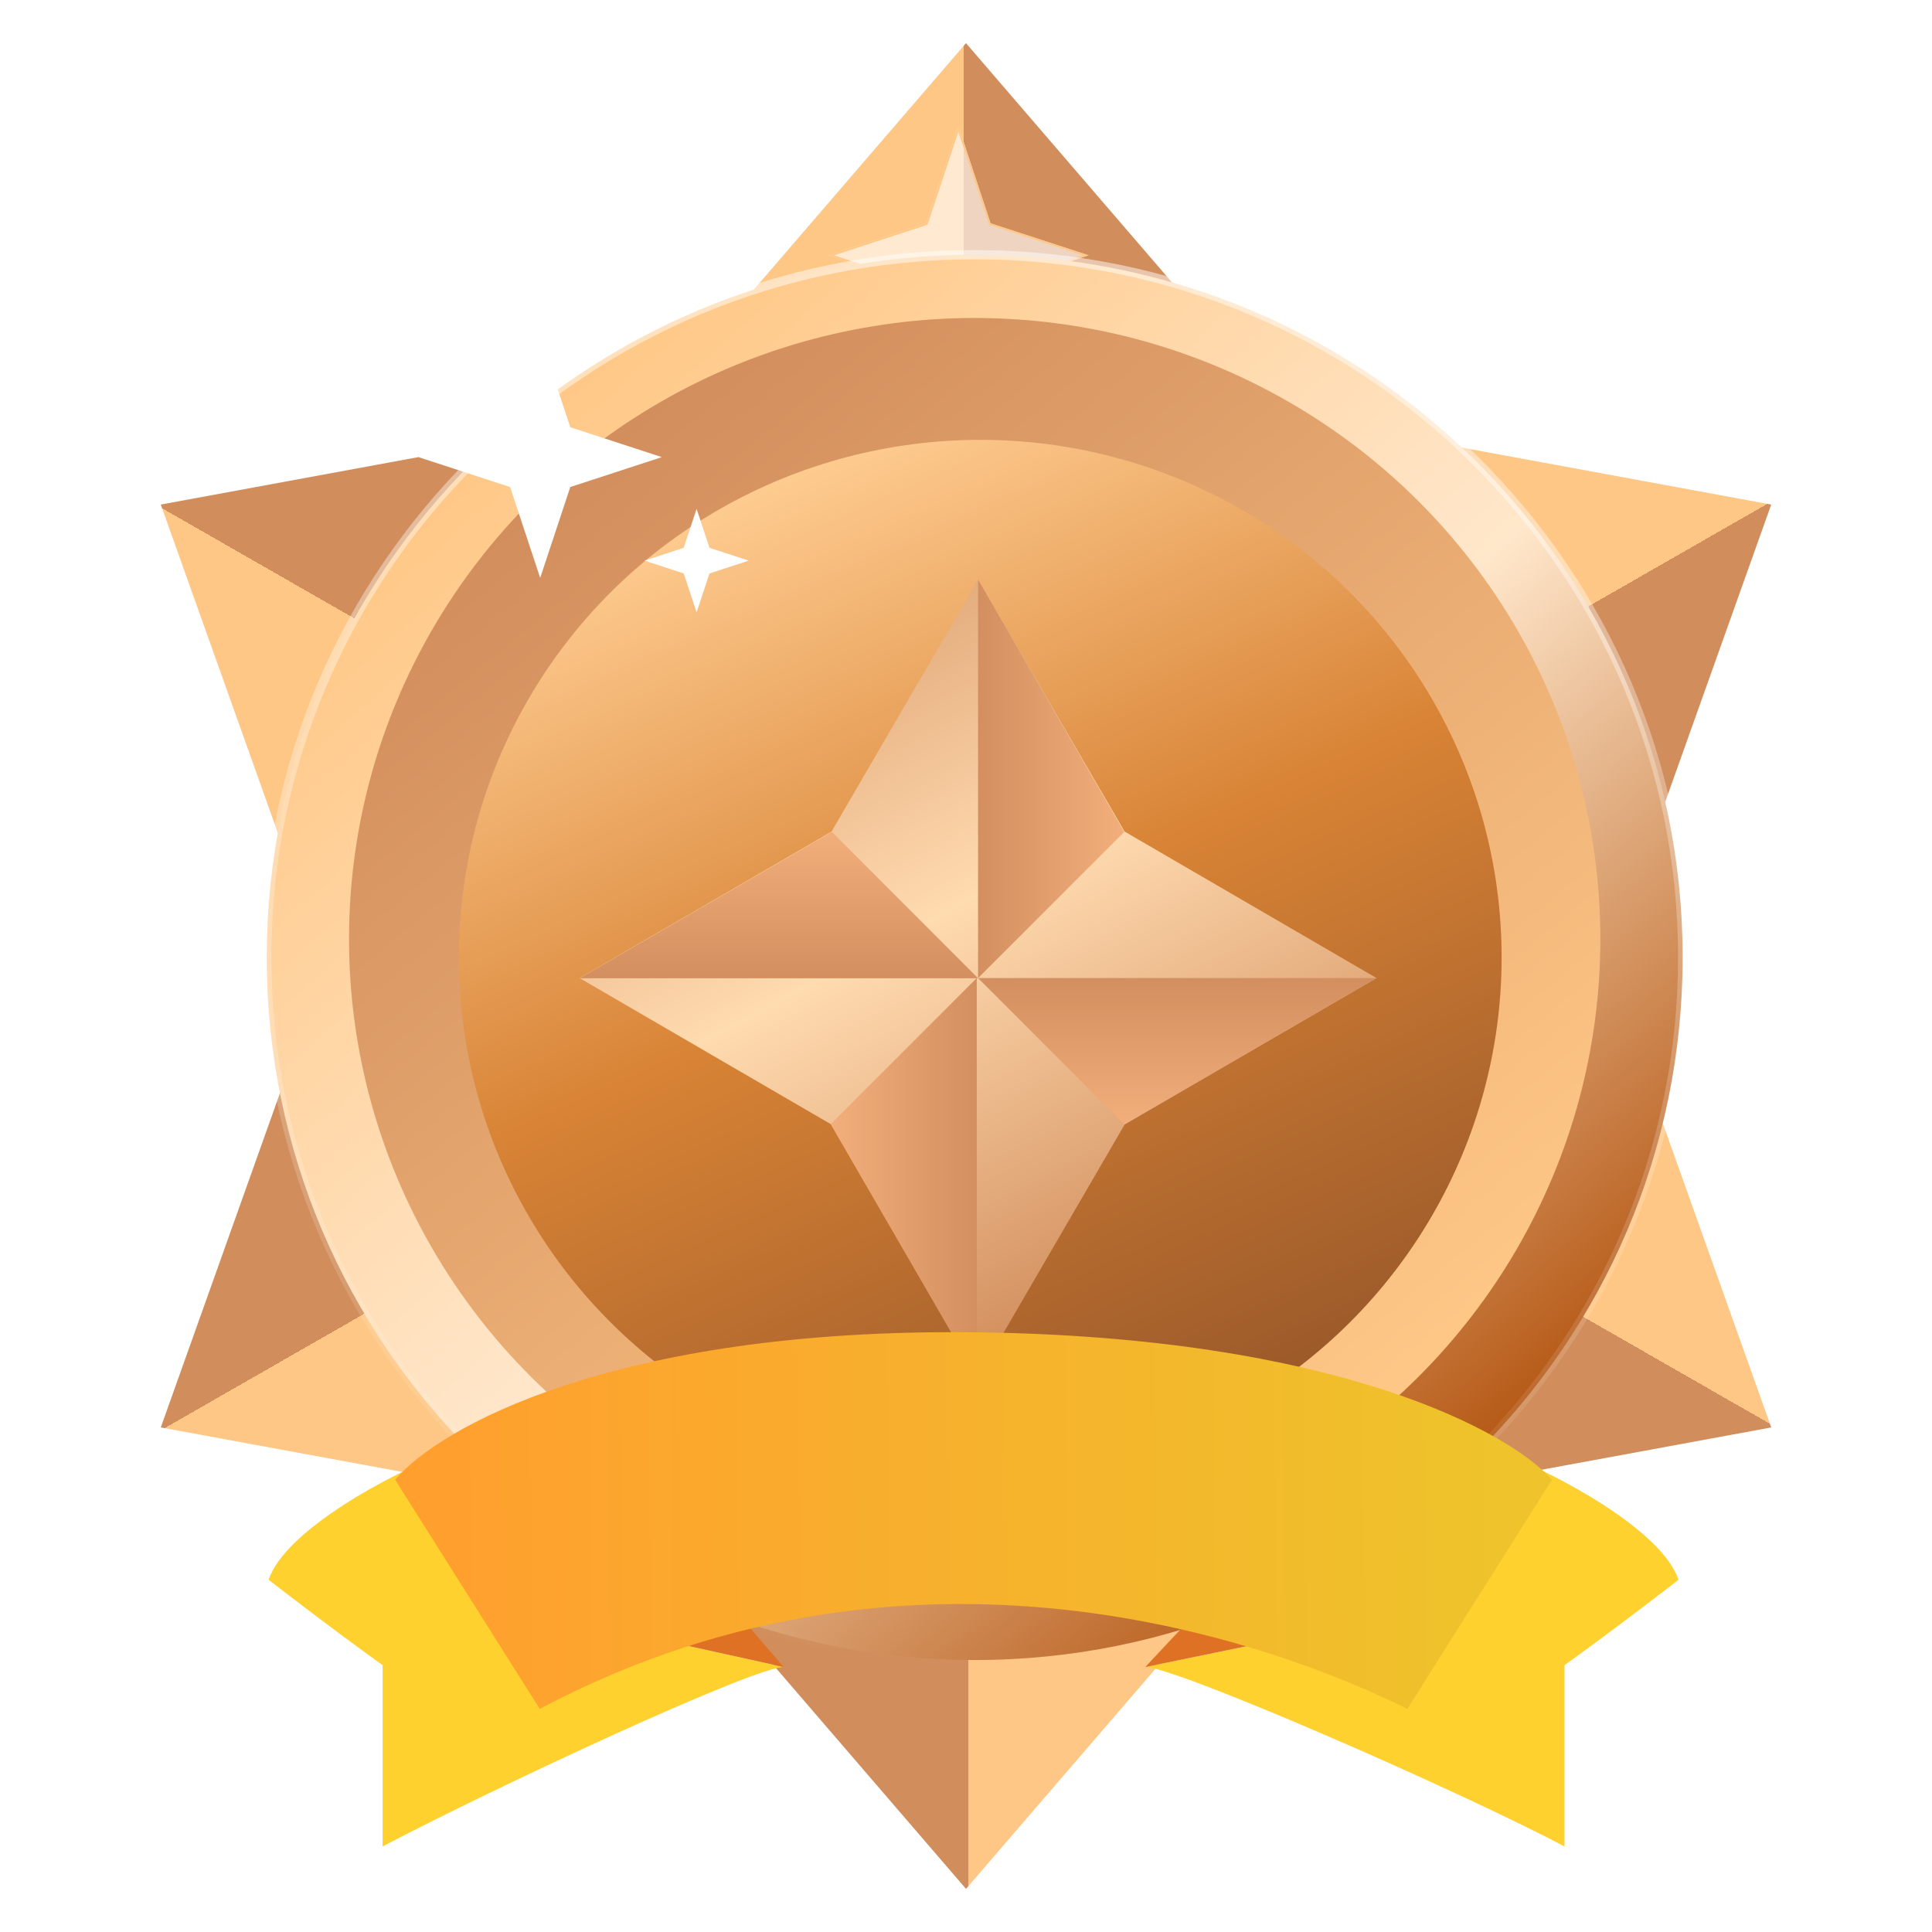 <svg width="100" height="100" viewBox="0 0 100 100" fill="none" xmlns="http://www.w3.org/2000/svg">
<path d="M49.999 2.232L64.412 18.974H35.587L49.999 2.232Z" fill="url(#paint0_linear_86834_1261)"/>
<path d="M50.001 97.768L35.588 81.026L64.413 81.026L50.001 97.768Z" fill="url(#paint1_linear_86834_1261)"/>
<g filter="url(#filter0_f_86834_1261)">
<path d="M49.604 6.519L51.274 11.558L56.351 13.215L51.274 14.872L49.604 19.911L47.934 14.872L42.857 13.215L47.934 11.558L49.604 6.519Z" fill="white" fill-opacity="0.62"/>
<path d="M49.604 6.67L51.228 11.573L51.236 11.595L51.259 11.603L56.197 13.215L51.259 14.827L51.236 14.835L51.228 14.857L49.604 19.76L47.979 14.857L47.972 14.835L47.949 14.827L43.011 13.215L47.949 11.603L47.972 11.595L47.979 11.573L49.604 6.67Z" stroke="#FFC886" stroke-width="0.095"/>
</g>
<path d="M91.679 73.884L69.866 77.902L84.278 53.125L91.679 73.884Z" fill="url(#paint2_linear_86834_1261)"/>
<path d="M8.321 26.116L30.134 22.098L15.722 46.875L8.321 26.116Z" fill="url(#paint3_linear_86834_1261)"/>
<path d="M91.678 26.116L84.278 46.875L69.865 22.098L91.678 26.116Z" fill="url(#paint4_linear_86834_1261)"/>
<path d="M8.322 73.884L15.722 53.125L30.135 77.901L8.322 73.884Z" fill="url(#paint5_linear_86834_1261)"/>
<path d="M13.904 81.769C14.742 79.227 20.187 76.269 23.212 75.143L27.938 83.5L40.567 86.285C38.994 86.285 25.601 92.52 19.803 95.571V86.189C16.922 84.119 13.904 81.769 13.904 81.769Z" fill="#FFD12E"/>
<path d="M86.877 81.769C86.039 79.227 80.594 76.269 77.569 75.143L72.844 83.5L59.278 86.285C60.851 86.285 75.18 92.52 80.978 95.571V86.189C83.859 84.119 86.877 81.769 86.877 81.769Z" fill="#FFD12E"/>
<path d="M34.954 79.786L40.567 86.286L27.937 83.5L34.954 79.786Z" fill="#DE7123"/>
<path d="M65.36 79.786L59.279 86.286L72.844 83.5L65.36 79.786Z" fill="#DE7123"/>
<path d="M87.094 49.553C87.094 69.638 70.689 85.923 50.45 85.923C30.21 85.923 13.806 69.638 13.806 49.553C13.806 29.469 30.21 13.184 50.45 13.184C70.689 13.184 87.094 29.469 87.094 49.553Z" fill="url(#paint6_linear_86834_1261)" stroke="url(#paint7_linear_86834_1261)" stroke-width="0.476"/>
<g filter="url(#filter1_i_86834_1261)">
<ellipse cx="50.45" cy="49.554" rx="32.384" ry="32.143" fill="url(#paint8_linear_86834_1261)"/>
</g>
<g filter="url(#filter2_ii_86834_1261)">
<ellipse cx="50.737" cy="49.553" rx="26.987" ry="26.786" fill="url(#paint9_linear_86834_1261)"/>
</g>
<g filter="url(#filter3_d_86834_1261)">
<path d="M50.625 29L58.209 42.041L71.25 49.625L58.209 57.209L50.625 70.25L43.041 57.209L30 49.625L43.041 42.041L50.625 29Z" fill="url(#paint10_linear_86834_1261)"/>
<path d="M50.625 49.625V29L58.188 42.062L50.625 49.625Z" fill="url(#paint11_linear_86834_1261)"/>
<path d="M50.556 49.625V70.25L42.994 57.188L50.556 49.625Z" fill="url(#paint12_linear_86834_1261)"/>
<path d="M71.25 49.625L50.625 49.625L58.188 57.197L71.25 49.625Z" fill="url(#paint13_linear_86834_1261)"/>
<path d="M30 49.634L50.625 49.634L43.062 42.062L30 49.634Z" fill="url(#paint14_linear_86834_1261)"/>
</g>
<g filter="url(#filter4_d_86834_1261)">
<path d="M20.453 71.64L27.937 83.5C48.051 72.821 67.23 80.714 72.843 83.5L80.328 71.64C78.187 69.187 69.219 64.225 50.465 64.007C31.711 63.788 22.643 69.005 20.453 71.64Z" fill="url(#paint15_linear_86834_1261)"/>
</g>
<path d="M36.056 26.339L36.724 28.355L38.755 29.018L36.724 29.681L36.056 31.697L35.388 29.681L33.358 29.018L35.388 28.355L36.056 26.339Z" fill="white"/>
<path d="M27.96 17.411L29.519 22.114L34.257 23.661L29.519 25.208L27.96 29.911L26.402 25.208L21.663 23.661L26.402 22.114L27.96 17.411Z" fill="white"/>
<defs>
<filter id="filter0_f_86834_1261" x="40.476" y="4.138" width="18.255" height="18.155" filterUnits="userSpaceOnUse" color-interpolation-filters="sRGB">
<feFlood flood-opacity="0" result="BackgroundImageFix"/>
<feBlend mode="normal" in="SourceGraphic" in2="BackgroundImageFix" result="shape"/>
<feGaussianBlur stdDeviation="1.19" result="effect1_foregroundBlur_86834_1261"/>
</filter>
<filter id="filter1_i_86834_1261" x="18.065" y="16.459" width="64.769" height="65.238" filterUnits="userSpaceOnUse" color-interpolation-filters="sRGB">
<feFlood flood-opacity="0" result="BackgroundImageFix"/>
<feBlend mode="normal" in="SourceGraphic" in2="BackgroundImageFix" result="shape"/>
<feColorMatrix in="SourceAlpha" type="matrix" values="0 0 0 0 0 0 0 0 0 0 0 0 0 0 0 0 0 0 127 0" result="hardAlpha"/>
<feOffset dy="-0.952"/>
<feGaussianBlur stdDeviation="0.952"/>
<feComposite in2="hardAlpha" operator="arithmetic" k2="-1" k3="1"/>
<feColorMatrix type="matrix" values="0 0 0 0 0 0 0 0 0 0.173 0 0 0 0 0.617 0 0 0 0.15 0"/>
<feBlend mode="normal" in2="shape" result="effect1_innerShadow_86834_1261"/>
</filter>
<filter id="filter2_ii_86834_1261" x="23.75" y="21.815" width="53.974" height="55.476" filterUnits="userSpaceOnUse" color-interpolation-filters="sRGB">
<feFlood flood-opacity="0" result="BackgroundImageFix"/>
<feBlend mode="normal" in="SourceGraphic" in2="BackgroundImageFix" result="shape"/>
<feColorMatrix in="SourceAlpha" type="matrix" values="0 0 0 0 0 0 0 0 0 0 0 0 0 0 0 0 0 0 127 0" result="hardAlpha"/>
<feOffset dy="0.952"/>
<feGaussianBlur stdDeviation="2.381"/>
<feComposite in2="hardAlpha" operator="arithmetic" k2="-1" k3="1"/>
<feColorMatrix type="matrix" values="0 0 0 0 0.487 0 0 0 0 0.175 0 0 0 0 0 0 0 0 1 0"/>
<feBlend mode="normal" in2="shape" result="effect1_innerShadow_86834_1261"/>
<feColorMatrix in="SourceAlpha" type="matrix" values="0 0 0 0 0 0 0 0 0 0 0 0 0 0 0 0 0 0 127 0" result="hardAlpha"/>
<feOffset dy="-0.952"/>
<feGaussianBlur stdDeviation="2.381"/>
<feComposite in2="hardAlpha" operator="arithmetic" k2="-1" k3="1"/>
<feColorMatrix type="matrix" values="0 0 0 0 1 0 0 0 0 0.716 0 0 0 0 0.454 0 0 0 1 0"/>
<feBlend mode="normal" in2="effect1_innerShadow_86834_1261" result="effect2_innerShadow_86834_1261"/>
</filter>
<filter id="filter3_d_86834_1261" x="28" y="28" width="45.25" height="45.25" filterUnits="userSpaceOnUse" color-interpolation-filters="sRGB">
<feFlood flood-opacity="0" result="BackgroundImageFix"/>
<feColorMatrix in="SourceAlpha" type="matrix" values="0 0 0 0 0 0 0 0 0 0 0 0 0 0 0 0 0 0 127 0" result="hardAlpha"/>
<feOffset dy="1"/>
<feGaussianBlur stdDeviation="1"/>
<feComposite in2="hardAlpha" operator="out"/>
<feColorMatrix type="matrix" values="0 0 0 0 0.496 0 0 0 0 0.281 0 0 0 0 0.126 0 0 0 1 0"/>
<feBlend mode="normal" in2="BackgroundImageFix" result="effect1_dropShadow_86834_1261"/>
<feBlend mode="normal" in="SourceGraphic" in2="effect1_dropShadow_86834_1261" result="shape"/>
</filter>
<filter id="filter4_d_86834_1261" x="10.548" y="59.048" width="79.684" height="39.309" filterUnits="userSpaceOnUse" color-interpolation-filters="sRGB">
<feFlood flood-opacity="0" result="BackgroundImageFix"/>
<feColorMatrix in="SourceAlpha" type="matrix" values="0 0 0 0 0 0 0 0 0 0 0 0 0 0 0 0 0 0 127 0" result="hardAlpha"/>
<feOffset dy="4.952"/>
<feGaussianBlur stdDeviation="4.952"/>
<feComposite in2="hardAlpha" operator="out"/>
<feColorMatrix type="matrix" values="0 0 0 0 0 0 0 0 0 0 0 0 0 0 0 0 0 0 0.3 0"/>
<feBlend mode="normal" in2="BackgroundImageFix" result="effect1_dropShadow_86834_1261"/>
<feBlend mode="normal" in="SourceGraphic" in2="effect1_dropShadow_86834_1261" result="shape"/>
</filter>
<linearGradient id="paint0_linear_86834_1261" x1="44.008" y1="8.929" x2="55.991" y2="8.929" gradientUnits="userSpaceOnUse">
<stop offset="0.489" stop-color="#FFC786"/>
<stop offset="0.489" stop-color="#D1E5EE"/>
<stop offset="0.489" stop-color="#D18E5C"/>
</linearGradient>
<linearGradient id="paint1_linear_86834_1261" x1="55.992" y1="91.071" x2="44.009" y2="91.071" gradientUnits="userSpaceOnUse">
<stop offset="0.489" stop-color="#FFC786"/>
<stop offset="0.489" stop-color="#D1E5EE"/>
<stop offset="0.489" stop-color="#D18E5C"/>
</linearGradient>
<linearGradient id="paint2_linear_86834_1261" x1="88.832" y1="65.386" x2="82.908" y2="75.724" gradientUnits="userSpaceOnUse">
<stop offset="0.489" stop-color="#FFC786"/>
<stop offset="0.489" stop-color="#D1E5EE"/>
<stop offset="0.489" stop-color="#D18E5C"/>
</linearGradient>
<linearGradient id="paint3_linear_86834_1261" x1="11.168" y1="34.614" x2="17.092" y2="24.276" gradientUnits="userSpaceOnUse">
<stop offset="0.489" stop-color="#FFC786"/>
<stop offset="0.489" stop-color="#D1E5EE"/>
<stop offset="0.489" stop-color="#D18E5C"/>
</linearGradient>
<linearGradient id="paint4_linear_86834_1261" x1="82.84" y1="24.314" x2="88.764" y2="34.652" gradientUnits="userSpaceOnUse">
<stop offset="0.489" stop-color="#FFC786"/>
<stop offset="0.489" stop-color="#D1E5EE"/>
<stop offset="0.489" stop-color="#D18E5C"/>
</linearGradient>
<linearGradient id="paint5_linear_86834_1261" x1="17.16" y1="75.685" x2="11.236" y2="65.347" gradientUnits="userSpaceOnUse">
<stop offset="0.489" stop-color="#FFC786"/>
<stop offset="0.489" stop-color="#D1E5EE"/>
<stop offset="0.489" stop-color="#D18E5C"/>
</linearGradient>
<linearGradient id="paint6_linear_86834_1261" x1="26.808" y1="22.333" x2="75.576" y2="77.137" gradientUnits="userSpaceOnUse">
<stop stop-color="#FFC887"/>
<stop offset="0.521" stop-color="#FFE7CB"/>
<stop offset="1" stop-color="#B45612"/>
</linearGradient>
<linearGradient id="paint7_linear_86834_1261" x1="50.45" y1="12.946" x2="50.45" y2="86.161" gradientUnits="userSpaceOnUse">
<stop stop-color="white" stop-opacity="0.5"/>
<stop offset="1" stop-color="white" stop-opacity="0"/>
</linearGradient>
<linearGradient id="paint8_linear_86834_1261" x1="29.76" y1="25" x2="70.773" y2="74.856" gradientUnits="userSpaceOnUse">
<stop stop-color="#D28E5D"/>
<stop offset="1" stop-color="#FFC887"/>
</linearGradient>
<linearGradient id="paint9_linear_86834_1261" x1="32.878" y1="27.494" x2="54.828" y2="76.462" gradientUnits="userSpaceOnUse">
<stop stop-color="#FFCD92"/>
<stop offset="0.484" stop-color="#D88335"/>
<stop offset="1" stop-color="#9C5A2A"/>
</linearGradient>
<linearGradient id="paint10_linear_86834_1261" x1="60.938" y1="69.562" x2="37.448" y2="25.562" gradientUnits="userSpaceOnUse">
<stop offset="0.099" stop-color="#D38F5E"/>
<stop offset="0.526" stop-color="#FFDBB0"/>
<stop offset="1" stop-color="#D38F5E"/>
</linearGradient>
<linearGradient id="paint11_linear_86834_1261" x1="50.625" y1="42.062" x2="58.188" y2="42.062" gradientUnits="userSpaceOnUse">
<stop stop-color="#D38F5F"/>
<stop offset="1" stop-color="#F2AE7B"/>
</linearGradient>
<linearGradient id="paint12_linear_86834_1261" x1="50.556" y1="57.188" x2="42.994" y2="57.188" gradientUnits="userSpaceOnUse">
<stop stop-color="#D38F5F"/>
<stop offset="1" stop-color="#F2AE7B"/>
</linearGradient>
<linearGradient id="paint13_linear_86834_1261" x1="63.602" y1="49.711" x2="63.602" y2="57.273" gradientUnits="userSpaceOnUse">
<stop stop-color="#D38F5F"/>
<stop offset="1" stop-color="#F2AE7B"/>
</linearGradient>
<linearGradient id="paint14_linear_86834_1261" x1="37.648" y1="49.548" x2="37.648" y2="41.986" gradientUnits="userSpaceOnUse">
<stop stop-color="#D38F5F"/>
<stop offset="1" stop-color="#F2AE7B"/>
</linearGradient>
<linearGradient id="paint15_linear_86834_1261" x1="23.656" y1="75.273" x2="77.565" y2="74.673" gradientUnits="userSpaceOnUse">
<stop stop-color="#FFA02E"/>
<stop offset="1" stop-color="#EEC32B"/>
</linearGradient>
</defs>
</svg>
